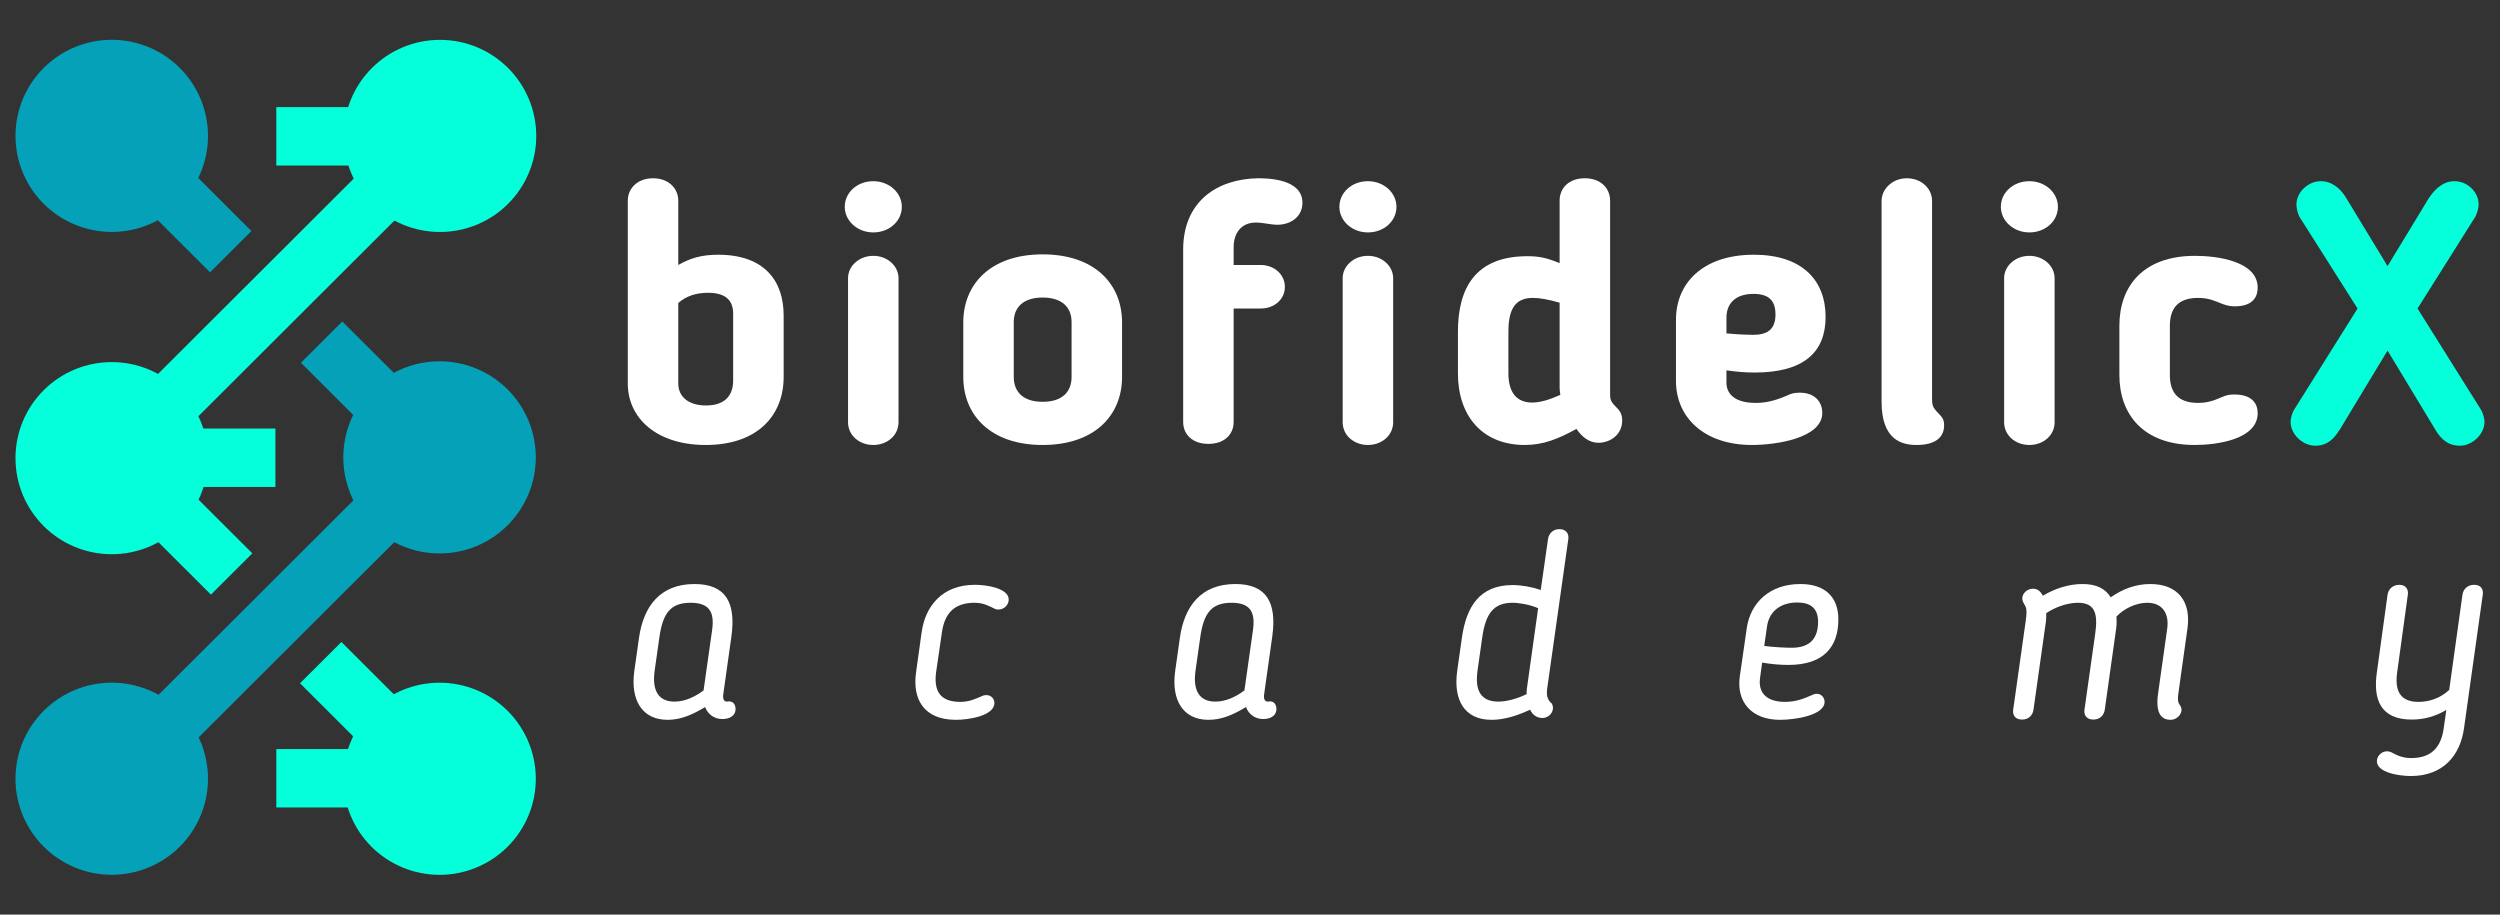 <svg xmlns="http://www.w3.org/2000/svg" xmlns:xlink="http://www.w3.org/1999/xlink" width="820" zoomAndPan="magnify" viewBox="0 0 615 225" height="300" preserveAspectRatio="xMidYMid meet" version="1.0"><rect x="0" y="0" width="615" height="225" fill="#333333" stroke="none"/><defs><g/></defs><path fill="rgb(1.959%, 100%, 85.88%)" d="M 67.973 184.27 L 89.578 184.27 L 89.578 198.633 L 67.973 198.633 Z M 67.973 184.27 " fill-opacity="1" fill-rule="nonzero"/><path fill="rgb(1.959%, 100%, 85.88%)" d="M 91.383 174.867 C 91.934 174.32 92.508 173.801 93.105 173.309 C 93.707 172.82 94.328 172.359 94.973 171.93 C 95.617 171.496 96.281 171.102 96.965 170.734 C 97.648 170.371 98.352 170.039 99.066 169.742 C 99.781 169.449 100.512 169.188 101.254 168.961 C 101.996 168.738 102.746 168.551 103.508 168.398 C 104.27 168.25 105.035 168.137 105.809 168.059 C 106.578 167.984 107.352 167.945 108.129 167.945 C 108.902 167.945 109.676 167.984 110.449 168.059 C 111.223 168.137 111.988 168.25 112.746 168.398 C 113.508 168.551 114.258 168.738 115 168.961 C 115.742 169.188 116.473 169.449 117.191 169.742 C 117.906 170.039 118.605 170.371 119.289 170.734 C 119.973 171.102 120.641 171.496 121.285 171.93 C 121.93 172.359 122.551 172.82 123.148 173.309 C 123.75 173.801 124.324 174.32 124.871 174.867 C 125.422 175.414 125.941 175.988 126.434 176.586 C 126.926 177.184 127.387 177.805 127.816 178.449 C 128.246 179.09 128.645 179.754 129.012 180.438 C 129.375 181.121 129.707 181.82 130.004 182.535 C 130.301 183.25 130.562 183.977 130.789 184.719 C 131.012 185.457 131.199 186.207 131.352 186.969 C 131.504 187.727 131.617 188.492 131.691 189.262 C 131.77 190.031 131.809 190.805 131.809 191.578 C 131.809 192.352 131.77 193.125 131.691 193.895 C 131.617 194.664 131.504 195.43 131.352 196.188 C 131.199 196.945 131.012 197.695 130.789 198.438 C 130.562 199.18 130.301 199.906 130.004 200.621 C 129.707 201.336 129.375 202.035 129.012 202.719 C 128.645 203.398 128.246 204.062 127.816 204.707 C 127.387 205.352 126.926 205.973 126.434 206.57 C 125.941 207.168 125.422 207.742 124.871 208.289 C 124.324 208.836 123.75 209.355 123.148 209.844 C 122.551 210.336 121.93 210.797 121.285 211.227 C 120.641 211.656 119.973 212.055 119.289 212.418 C 118.605 212.785 117.906 213.113 117.191 213.41 C 116.473 213.707 115.742 213.969 115 214.191 C 114.258 214.418 113.508 214.605 112.746 214.754 C 111.988 214.906 111.223 215.02 110.449 215.098 C 109.676 215.172 108.902 215.211 108.129 215.211 C 107.352 215.211 106.578 215.172 105.809 215.098 C 105.035 215.02 104.27 214.906 103.508 214.754 C 102.746 214.605 101.996 214.418 101.254 214.191 C 100.512 213.969 99.781 213.707 99.066 213.41 C 98.352 213.113 97.648 212.785 96.965 212.418 C 96.281 212.055 95.617 211.656 94.973 211.227 C 94.328 210.797 93.707 210.336 93.105 209.844 C 92.508 209.355 91.934 208.836 91.383 208.289 C 90.836 207.742 90.316 207.168 89.824 206.57 C 89.332 205.973 88.871 205.352 88.438 204.707 C 88.008 204.062 87.609 203.398 87.246 202.719 C 86.879 202.035 86.547 201.336 86.25 200.621 C 85.953 199.906 85.695 199.18 85.469 198.438 C 85.242 197.695 85.055 196.945 84.902 196.188 C 84.754 195.43 84.641 194.664 84.562 193.895 C 84.488 193.125 84.449 192.352 84.449 191.578 C 84.449 190.805 84.488 190.031 84.562 189.262 C 84.641 188.492 84.754 187.727 84.902 186.969 C 85.055 186.207 85.242 185.457 85.469 184.719 C 85.695 183.977 85.953 183.25 86.25 182.535 C 86.547 181.82 86.879 181.121 87.246 180.438 C 87.609 179.754 88.008 179.09 88.438 178.449 C 88.871 177.805 89.332 177.184 89.824 176.586 C 90.316 175.988 90.836 175.414 91.383 174.867 Z M 91.383 174.867 " fill-opacity="1" fill-rule="nonzero"/><path fill="rgb(1.959%, 100%, 85.88%)" d="M 89.086 183.336 L 73.809 168.086 L 83.988 157.926 L 99.266 173.176 Z M 89.086 183.336 " fill-opacity="1" fill-rule="nonzero"/><path fill="rgb(1.959%, 63.139%, 72.159%)" d="M 33.488 176.426 L 92.27 117.762 L 102.449 127.922 L 43.668 186.586 Z M 33.488 176.426 " fill-opacity="1" fill-rule="nonzero"/><path fill="rgb(1.959%, 63.139%, 72.159%)" d="M 51.168 191.566 C 51.168 192.34 51.129 193.109 51.055 193.883 C 50.977 194.652 50.863 195.418 50.711 196.176 C 50.559 196.934 50.371 197.684 50.148 198.426 C 49.922 199.164 49.66 199.895 49.363 200.609 C 49.066 201.324 48.738 202.023 48.371 202.703 C 48.004 203.387 47.605 204.051 47.176 204.695 C 46.746 205.336 46.285 205.957 45.793 206.559 C 45.301 207.156 44.781 207.727 44.23 208.277 C 43.684 208.824 43.109 209.344 42.508 209.832 C 41.91 210.324 41.289 210.785 40.645 211.215 C 40 211.645 39.332 212.043 38.648 212.406 C 37.965 212.773 37.266 213.102 36.551 213.398 C 35.832 213.695 35.102 213.953 34.359 214.18 C 33.617 214.402 32.867 214.594 32.105 214.742 C 31.348 214.895 30.582 215.008 29.809 215.082 C 29.035 215.16 28.262 215.195 27.488 215.195 C 26.711 215.195 25.938 215.16 25.168 215.082 C 24.395 215.008 23.629 214.895 22.867 214.742 C 22.105 214.594 21.355 214.402 20.613 214.18 C 19.871 213.953 19.141 213.695 18.426 213.398 C 17.711 213.102 17.008 212.773 16.324 212.406 C 15.641 212.043 14.977 211.645 14.332 211.215 C 13.688 210.785 13.066 210.324 12.465 209.832 C 11.867 209.344 11.293 208.824 10.742 208.277 C 10.195 207.727 9.676 207.156 9.184 206.559 C 8.691 205.957 8.23 205.336 7.801 204.695 C 7.367 204.051 6.969 203.387 6.605 202.703 C 6.238 202.023 5.906 201.324 5.609 200.609 C 5.312 199.895 5.055 199.164 4.828 198.426 C 4.602 197.684 4.414 196.934 4.262 196.176 C 4.113 195.418 4 194.652 3.922 193.883 C 3.848 193.109 3.809 192.34 3.809 191.566 C 3.809 190.789 3.848 190.02 3.922 189.25 C 4 188.477 4.113 187.715 4.262 186.953 C 4.414 186.195 4.602 185.445 4.828 184.703 C 5.055 183.965 5.312 183.234 5.609 182.52 C 5.906 181.805 6.238 181.105 6.605 180.426 C 6.969 179.742 7.367 179.078 7.801 178.434 C 8.23 177.793 8.691 177.172 9.184 176.574 C 9.676 175.973 10.195 175.402 10.742 174.855 C 11.293 174.309 11.867 173.789 12.465 173.297 C 13.066 172.805 13.688 172.344 14.332 171.914 C 14.977 171.484 15.641 171.086 16.324 170.723 C 17.008 170.359 17.711 170.027 18.426 169.73 C 19.141 169.434 19.871 169.176 20.613 168.949 C 21.355 168.727 22.105 168.539 22.867 168.387 C 23.629 168.234 24.395 168.121 25.168 168.047 C 25.938 167.969 26.711 167.934 27.488 167.934 C 28.262 167.934 29.035 167.969 29.809 168.047 C 30.582 168.121 31.348 168.234 32.105 168.387 C 32.867 168.539 33.617 168.727 34.359 168.949 C 35.102 169.176 35.832 169.434 36.551 169.73 C 37.266 170.027 37.965 170.359 38.648 170.723 C 39.332 171.086 40 171.484 40.645 171.914 C 41.289 172.344 41.91 172.805 42.508 173.297 C 43.109 173.789 43.684 174.309 44.23 174.855 C 44.781 175.402 45.301 175.973 45.793 176.574 C 46.285 177.172 46.746 177.793 47.176 178.434 C 47.605 179.078 48.004 179.742 48.371 180.426 C 48.738 181.105 49.066 181.805 49.363 182.52 C 49.66 183.234 49.922 183.965 50.148 184.703 C 50.371 185.445 50.559 186.195 50.711 186.953 C 50.863 187.715 50.977 188.477 51.055 189.25 C 51.129 190.02 51.168 190.789 51.168 191.566 Z M 51.168 191.566 " fill-opacity="1" fill-rule="nonzero"/><path fill="rgb(1.959%, 63.139%, 72.159%)" d="M 91.383 95.801 C 91.934 95.254 92.508 94.734 93.105 94.246 C 93.707 93.754 94.328 93.293 94.973 92.863 C 95.617 92.434 96.281 92.035 96.965 91.672 C 97.648 91.305 98.352 90.977 99.066 90.68 C 99.781 90.383 100.512 90.121 101.254 89.898 C 101.996 89.672 102.746 89.484 103.508 89.336 C 104.27 89.184 105.035 89.07 105.809 88.992 C 106.578 88.918 107.352 88.879 108.129 88.879 C 108.902 88.879 109.676 88.918 110.449 88.992 C 111.223 89.07 111.988 89.184 112.746 89.336 C 113.508 89.484 114.258 89.672 115 89.898 C 115.742 90.121 116.473 90.383 117.191 90.68 C 117.906 90.977 118.605 91.305 119.289 91.672 C 119.973 92.035 120.641 92.434 121.285 92.863 C 121.93 93.293 122.551 93.754 123.148 94.246 C 123.75 94.734 124.324 95.254 124.871 95.801 C 125.422 96.348 125.941 96.922 126.434 97.52 C 126.926 98.117 127.387 98.738 127.816 99.383 C 128.246 100.027 128.645 100.691 129.012 101.371 C 129.375 102.055 129.707 102.754 130.004 103.469 C 130.301 104.184 130.562 104.91 130.789 105.652 C 131.012 106.395 131.199 107.145 131.352 107.902 C 131.504 108.66 131.617 109.426 131.691 110.195 C 131.77 110.965 131.809 111.738 131.809 112.512 C 131.809 113.285 131.77 114.059 131.691 114.828 C 131.617 115.598 131.504 116.363 131.352 117.125 C 131.199 117.883 131.012 118.633 130.789 119.371 C 130.562 120.113 130.301 120.84 130.004 121.555 C 129.707 122.27 129.375 122.969 129.012 123.652 C 128.645 124.336 128.246 125 127.816 125.641 C 127.387 126.285 126.926 126.906 126.434 127.504 C 125.941 128.102 125.422 128.676 124.871 129.223 C 124.324 129.77 123.75 130.289 123.148 130.781 C 122.551 131.273 121.93 131.73 121.285 132.164 C 120.641 132.594 119.973 132.988 119.289 133.355 C 118.605 133.719 117.906 134.051 117.191 134.348 C 116.473 134.641 115.742 134.902 115 135.129 C 114.258 135.352 113.508 135.539 112.746 135.691 C 111.988 135.844 111.223 135.957 110.449 136.031 C 109.676 136.105 108.902 136.145 108.129 136.145 C 107.352 136.145 106.578 136.105 105.809 136.031 C 105.035 135.957 104.27 135.844 103.508 135.691 C 102.746 135.539 101.996 135.352 101.254 135.129 C 100.512 134.902 99.781 134.641 99.066 134.348 C 98.352 134.051 97.648 133.719 96.965 133.355 C 96.281 132.988 95.617 132.594 94.973 132.164 C 94.328 131.73 93.707 131.273 93.105 130.781 C 92.508 130.289 91.934 129.77 91.383 129.223 C 90.836 128.676 90.316 128.102 89.824 127.504 C 89.332 126.906 88.871 126.285 88.438 125.641 C 88.008 125 87.609 124.336 87.246 123.652 C 86.879 122.969 86.547 122.27 86.25 121.555 C 85.953 120.84 85.695 120.113 85.469 119.371 C 85.242 118.633 85.055 117.883 84.902 117.125 C 84.754 116.363 84.641 115.598 84.562 114.828 C 84.488 114.059 84.449 113.285 84.449 112.512 C 84.449 111.738 84.488 110.965 84.562 110.195 C 84.641 109.426 84.754 108.66 84.902 107.902 C 85.055 107.145 85.242 106.395 85.469 105.652 C 85.695 104.91 85.953 104.184 86.25 103.469 C 86.547 102.754 86.879 102.055 87.246 101.371 C 87.609 100.691 88.008 100.027 88.438 99.383 C 88.871 98.738 89.332 98.117 89.824 97.52 C 90.316 96.922 90.836 96.348 91.383 95.801 Z M 91.383 95.801 " fill-opacity="1" fill-rule="nonzero"/><path fill="rgb(1.959%, 63.139%, 72.159%)" d="M 89.305 104.488 L 74.027 89.238 L 84.203 79.078 L 99.484 94.328 Z M 89.305 104.488 " fill-opacity="1" fill-rule="nonzero"/><path fill="rgb(1.959%, 63.139%, 72.159%)" d="M 44.23 50.133 C 43.684 50.68 43.109 51.199 42.508 51.691 C 41.91 52.18 41.289 52.641 40.645 53.07 C 40 53.504 39.332 53.898 38.648 54.266 C 37.965 54.629 37.266 54.961 36.551 55.258 C 35.832 55.551 35.102 55.812 34.359 56.039 C 33.617 56.262 32.867 56.449 32.105 56.602 C 31.348 56.75 30.582 56.863 29.809 56.941 C 29.035 57.016 28.262 57.055 27.488 57.055 C 26.711 57.055 25.938 57.016 25.168 56.941 C 24.395 56.863 23.629 56.75 22.867 56.602 C 22.105 56.449 21.355 56.262 20.613 56.039 C 19.871 55.812 19.141 55.551 18.426 55.258 C 17.711 54.961 17.008 54.629 16.324 54.266 C 15.641 53.898 14.977 53.504 14.332 53.07 C 13.688 52.641 13.066 52.18 12.465 51.691 C 11.867 51.199 11.293 50.68 10.742 50.133 C 10.195 49.586 9.676 49.012 9.184 48.414 C 8.691 47.816 8.23 47.195 7.801 46.551 C 7.367 45.91 6.969 45.246 6.605 44.562 C 6.238 43.879 5.906 43.18 5.609 42.465 C 5.312 41.75 5.055 41.023 4.828 40.281 C 4.602 39.543 4.414 38.793 4.262 38.031 C 4.113 37.273 4 36.508 3.922 35.738 C 3.848 34.969 3.809 34.195 3.809 33.422 C 3.809 32.648 3.848 31.875 3.922 31.105 C 4 30.336 4.113 29.57 4.262 28.812 C 4.414 28.055 4.602 27.305 4.828 26.562 C 5.055 25.82 5.312 25.094 5.609 24.379 C 5.906 23.664 6.238 22.965 6.605 22.281 C 6.969 21.602 7.367 20.938 7.801 20.293 C 8.23 19.648 8.691 19.027 9.184 18.43 C 9.676 17.832 10.195 17.258 10.742 16.711 C 11.293 16.164 11.867 15.645 12.465 15.156 C 13.066 14.664 13.688 14.203 14.332 13.773 C 14.977 13.344 15.641 12.945 16.324 12.582 C 17.008 12.215 17.711 11.887 18.426 11.59 C 19.141 11.293 19.871 11.031 20.613 10.809 C 21.355 10.582 22.105 10.395 22.867 10.246 C 23.629 10.094 24.395 9.98 25.168 9.902 C 25.938 9.828 26.711 9.789 27.488 9.789 C 28.262 9.789 29.035 9.828 29.809 9.902 C 30.582 9.98 31.348 10.094 32.105 10.246 C 32.867 10.395 33.617 10.582 34.359 10.809 C 35.102 11.031 35.832 11.293 36.551 11.59 C 37.266 11.887 37.965 12.215 38.648 12.582 C 39.332 12.945 40 13.344 40.645 13.773 C 41.289 14.203 41.91 14.664 42.508 15.156 C 43.109 15.645 43.684 16.164 44.23 16.711 C 44.781 17.258 45.301 17.832 45.793 18.43 C 46.285 19.027 46.746 19.648 47.176 20.293 C 47.605 20.938 48.004 21.602 48.371 22.281 C 48.738 22.965 49.066 23.664 49.363 24.379 C 49.66 25.094 49.922 25.82 50.148 26.562 C 50.371 27.305 50.559 28.055 50.711 28.812 C 50.863 29.57 50.977 30.336 51.055 31.105 C 51.129 31.875 51.168 32.648 51.168 33.422 C 51.168 34.195 51.129 34.969 51.055 35.738 C 50.977 36.508 50.863 37.273 50.711 38.031 C 50.559 38.793 50.371 39.543 50.148 40.281 C 49.922 41.023 49.66 41.75 49.363 42.465 C 49.066 43.18 48.738 43.879 48.371 44.562 C 48.004 45.246 47.605 45.91 47.176 46.551 C 46.746 47.195 46.285 47.816 45.793 48.414 C 45.301 49.012 44.781 49.586 44.23 50.133 Z M 44.23 50.133 " fill-opacity="1" fill-rule="nonzero"/><path fill="rgb(1.959%, 63.139%, 72.159%)" d="M 46.57 41.586 L 61.852 56.836 L 51.672 66.992 L 36.391 51.746 Z M 46.57 41.586 " fill-opacity="1" fill-rule="nonzero"/><path fill="rgb(1.959%, 100%, 85.88%)" d="M 33.488 97.363 L 92.27 38.699 L 102.449 48.855 L 43.668 107.52 Z M 33.488 97.363 " fill-opacity="1" fill-rule="nonzero"/><path fill="rgb(1.959%, 100%, 85.88%)" d="M 67.973 26.355 L 89.578 26.355 L 89.578 40.723 L 67.973 40.723 Z M 67.973 26.355 " fill-opacity="1" fill-rule="nonzero"/><path fill="rgb(1.959%, 100%, 85.88%)" d="M 46.148 105.422 L 67.754 105.422 L 67.754 119.789 L 46.148 119.789 Z M 46.148 105.422 " fill-opacity="1" fill-rule="nonzero"/><path fill="rgb(1.959%, 100%, 85.88%)" d="M 131.918 33.434 C 131.918 34.211 131.879 34.98 131.801 35.75 C 131.727 36.523 131.613 37.285 131.461 38.047 C 131.309 38.805 131.121 39.555 130.898 40.297 C 130.672 41.035 130.41 41.766 130.113 42.48 C 129.816 43.195 129.484 43.895 129.121 44.574 C 128.754 45.258 128.355 45.922 127.926 46.566 C 127.496 47.207 127.035 47.828 126.543 48.426 C 126.051 49.027 125.531 49.598 124.98 50.145 C 124.434 50.691 123.859 51.211 123.258 51.703 C 122.66 52.195 122.039 52.656 121.395 53.086 C 120.746 53.516 120.082 53.914 119.398 54.277 C 118.715 54.641 118.016 54.973 117.297 55.27 C 116.582 55.566 115.852 55.824 115.109 56.051 C 114.367 56.273 113.617 56.461 112.855 56.613 C 112.098 56.766 111.328 56.879 110.559 56.953 C 109.785 57.031 109.012 57.066 108.238 57.066 C 107.461 57.066 106.688 57.031 105.918 56.953 C 105.145 56.879 104.379 56.766 103.617 56.613 C 102.855 56.461 102.105 56.273 101.363 56.051 C 100.621 55.824 99.891 55.566 99.176 55.27 C 98.461 54.973 97.758 54.641 97.074 54.277 C 96.391 53.914 95.727 53.516 95.082 53.086 C 94.438 52.656 93.816 52.195 93.215 51.703 C 92.617 51.211 92.043 50.691 91.492 50.145 C 90.945 49.598 90.426 49.027 89.934 48.426 C 89.441 47.828 88.98 47.207 88.547 46.566 C 88.117 45.922 87.719 45.258 87.355 44.574 C 86.988 43.895 86.656 43.195 86.359 42.48 C 86.062 41.766 85.801 41.035 85.578 40.297 C 85.352 39.555 85.164 38.805 85.012 38.047 C 84.863 37.285 84.746 36.523 84.672 35.75 C 84.598 34.98 84.559 34.211 84.559 33.434 C 84.559 32.66 84.598 31.891 84.672 31.117 C 84.746 30.348 84.863 29.582 85.012 28.824 C 85.164 28.066 85.352 27.316 85.578 26.574 C 85.801 25.836 86.062 25.105 86.359 24.391 C 86.656 23.676 86.988 22.977 87.355 22.297 C 87.719 21.613 88.117 20.949 88.547 20.305 C 88.98 19.664 89.441 19.043 89.934 18.441 C 90.426 17.844 90.945 17.273 91.492 16.723 C 92.043 16.176 92.617 15.656 93.215 15.168 C 93.816 14.676 94.438 14.215 95.082 13.785 C 95.727 13.355 96.391 12.957 97.074 12.594 C 97.758 12.227 98.457 11.898 99.176 11.602 C 99.891 11.305 100.621 11.047 101.363 10.82 C 102.105 10.598 102.855 10.406 103.617 10.258 C 104.379 10.105 105.145 9.992 105.918 9.918 C 106.688 9.84 107.461 9.805 108.238 9.805 C 109.012 9.805 109.785 9.84 110.559 9.918 C 111.328 9.992 112.098 10.105 112.855 10.258 C 113.617 10.406 114.367 10.598 115.109 10.82 C 115.852 11.047 116.582 11.305 117.297 11.602 C 118.016 11.898 118.715 12.227 119.398 12.594 C 120.082 12.957 120.746 13.355 121.395 13.785 C 122.039 14.215 122.66 14.676 123.258 15.168 C 123.859 15.656 124.434 16.176 124.98 16.723 C 125.531 17.273 126.051 17.844 126.543 18.441 C 127.035 19.043 127.496 19.664 127.926 20.305 C 128.355 20.949 128.754 21.613 129.121 22.297 C 129.484 22.977 129.816 23.676 130.113 24.391 C 130.41 25.105 130.672 25.836 130.898 26.574 C 131.121 27.316 131.309 28.066 131.461 28.824 C 131.613 29.582 131.727 30.348 131.801 31.117 C 131.879 31.891 131.918 32.66 131.918 33.434 Z M 131.918 33.434 " fill-opacity="1" fill-rule="nonzero"/><path fill="rgb(1.959%, 100%, 85.88%)" d="M 44.23 129.414 C 43.684 129.965 43.109 130.48 42.508 130.973 C 41.91 131.465 41.289 131.926 40.645 132.355 C 40 132.785 39.332 133.184 38.648 133.547 C 37.965 133.91 37.266 134.242 36.551 134.539 C 35.832 134.836 35.102 135.094 34.359 135.32 C 33.617 135.543 32.867 135.734 32.105 135.883 C 31.348 136.035 30.582 136.148 29.809 136.223 C 29.035 136.301 28.262 136.336 27.488 136.336 C 26.711 136.336 25.938 136.301 25.168 136.223 C 24.395 136.148 23.629 136.035 22.867 135.883 C 22.105 135.734 21.355 135.543 20.613 135.32 C 19.871 135.094 19.141 134.836 18.426 134.539 C 17.711 134.242 17.008 133.91 16.324 133.547 C 15.641 133.184 14.977 132.785 14.332 132.355 C 13.688 131.926 13.066 131.465 12.465 130.973 C 11.867 130.48 11.293 129.965 10.742 129.414 C 10.195 128.867 9.676 128.297 9.184 127.699 C 8.691 127.098 8.23 126.477 7.801 125.836 C 7.367 125.191 6.969 124.527 6.605 123.844 C 6.238 123.164 5.906 122.465 5.609 121.75 C 5.312 121.035 5.055 120.305 4.828 119.566 C 4.602 118.824 4.414 118.074 4.262 117.316 C 4.113 116.555 4 115.793 3.922 115.023 C 3.848 114.25 3.809 113.48 3.809 112.707 C 3.809 111.93 3.848 111.16 3.922 110.391 C 4 109.617 4.113 108.855 4.262 108.094 C 4.414 107.336 4.602 106.586 4.828 105.844 C 5.055 105.105 5.312 104.375 5.609 103.66 C 5.906 102.945 6.238 102.246 6.605 101.566 C 6.969 100.883 7.367 100.219 7.801 99.574 C 8.23 98.934 8.691 98.312 9.184 97.715 C 9.676 97.113 10.195 96.543 10.742 95.996 C 11.293 95.449 11.867 94.93 12.465 94.438 C 13.066 93.945 13.688 93.484 14.332 93.055 C 14.977 92.625 15.641 92.227 16.324 91.863 C 17.008 91.5 17.711 91.168 18.426 90.871 C 19.141 90.574 19.871 90.316 20.613 90.09 C 21.355 89.867 22.105 89.68 22.867 89.527 C 23.629 89.375 24.395 89.262 25.168 89.188 C 25.938 89.109 26.711 89.074 27.488 89.074 C 28.262 89.074 29.035 89.109 29.809 89.188 C 30.582 89.262 31.348 89.375 32.105 89.527 C 32.867 89.68 33.617 89.867 34.359 90.09 C 35.102 90.316 35.832 90.574 36.551 90.871 C 37.266 91.168 37.965 91.5 38.648 91.863 C 39.332 92.227 40 92.625 40.645 93.055 C 41.289 93.484 41.91 93.945 42.508 94.438 C 43.109 94.93 43.684 95.449 44.23 95.996 C 44.781 96.543 45.301 97.113 45.793 97.715 C 46.285 98.312 46.746 98.934 47.176 99.574 C 47.605 100.219 48.004 100.883 48.371 101.566 C 48.738 102.246 49.066 102.945 49.363 103.66 C 49.66 104.375 49.922 105.105 50.148 105.844 C 50.371 106.586 50.559 107.336 50.711 108.094 C 50.863 108.855 50.977 109.617 51.055 110.391 C 51.129 111.16 51.168 111.93 51.168 112.707 C 51.168 113.48 51.129 114.25 51.055 115.023 C 50.977 115.793 50.863 116.555 50.711 117.316 C 50.559 118.074 50.371 118.824 50.148 119.566 C 49.922 120.305 49.66 121.035 49.363 121.75 C 49.066 122.465 48.738 123.164 48.371 123.844 C 48.004 124.527 47.605 125.191 47.176 125.836 C 46.746 126.477 46.285 127.098 45.793 127.699 C 45.301 128.297 44.781 128.867 44.23 129.414 Z M 44.23 129.414 " fill-opacity="1" fill-rule="nonzero"/><path fill="rgb(1.959%, 100%, 85.88%)" d="M 46.789 120.867 L 62.07 136.117 L 51.891 146.277 L 36.609 131.027 Z M 46.789 120.867 " fill-opacity="1" fill-rule="nonzero"/><g fill="rgb(100%, 100%, 100%)" fill-opacity="1"><g transform="translate(148.676, 108.835)"><g><path d="M 18.18 -34.289 C 20.07 -36 22.59 -36.809 25.469 -36.809 C 29.879 -36.809 31.68 -34.922 31.68 -31.68 L 31.68 -15.211 C 31.68 -11.43 29.52 -9.09 25.02 -9.09 C 20.789 -9.09 18.18 -11.16 18.18 -14.488 Z M 5.762 -14.488 C 5.762 -6.031 12.781 0.629 24.93 0.629 C 37.711 0.629 44.102 -6.66 44.102 -16.109 L 44.102 -31.23 C 44.102 -39.691 39.422 -46.172 27.988 -46.172 C 23.762 -46.172 21.059 -45.27 18.18 -43.648 L 18.18 -59.488 C 18.18 -62.371 15.93 -64.98 11.969 -64.98 C 8.012 -64.98 5.762 -62.371 5.762 -59.488 Z M 5.762 -14.488 "/></g></g></g><g fill="rgb(100%, 100%, 100%)" fill-opacity="1"><g transform="translate(202.047, 108.835)"><g><path d="M 19.801 -57.961 C 19.801 -61.379 16.738 -64.262 12.781 -64.262 C 8.82 -64.262 5.762 -61.469 5.762 -57.961 C 5.762 -54.539 8.82 -51.66 12.781 -51.66 C 16.738 -51.66 19.801 -54.449 19.801 -57.961 Z M 18.988 -40.41 C 18.988 -43.379 16.289 -45.898 12.781 -45.898 C 9.27 -45.898 6.57 -43.379 6.57 -40.41 L 6.57 -4.949 C 6.57 -1.801 9.27 0.629 12.781 0.629 C 16.289 0.629 18.988 -1.801 18.988 -4.949 Z M 18.988 -40.41 "/></g></g></g><g fill="rgb(100%, 100%, 100%)" fill-opacity="1"><g transform="translate(232.917, 108.835)"><g><path d="M 23.578 0.629 C 36.359 0.629 43.109 -6.66 43.109 -16.109 L 43.109 -29.52 C 43.109 -38.969 36.359 -46.262 23.578 -46.262 C 10.801 -46.262 4.051 -38.969 4.051 -29.52 L 4.051 -16.109 C 4.051 -6.66 10.801 0.629 23.578 0.629 Z M 23.578 -9.988 C 18.898 -9.988 16.469 -12.328 16.469 -16.109 L 16.469 -29.609 C 16.469 -33.301 18.898 -35.641 23.578 -35.641 C 28.262 -35.641 30.691 -33.301 30.691 -29.609 L 30.691 -16.109 C 30.691 -12.328 28.262 -9.988 23.578 -9.988 Z M 23.578 -9.988 "/></g></g></g><g fill="rgb(100%, 100%, 100%)" fill-opacity="1"><g transform="translate(285.297, 108.835)"><g><path d="M 5.762 -5.039 C 5.762 -1.98 8.012 0.359 11.969 0.359 C 15.93 0.359 18.18 -1.98 18.18 -5.039 L 18.18 -32.941 L 24.84 -32.941 C 28.172 -32.941 30.781 -35.191 30.781 -38.25 C 30.781 -41.309 28.172 -43.648 24.84 -43.648 L 18.18 -43.648 L 18.18 -48.059 C 18.18 -51.301 19.891 -54.09 23.672 -54.09 C 25.379 -54.09 27.27 -53.551 28.98 -53.551 C 32.219 -53.551 35.102 -55.531 35.102 -58.949 C 35.102 -64.891 26.461 -64.98 24.121 -64.98 C 14.129 -64.801 5.762 -59.309 5.762 -47.43 Z M 5.762 -5.039 "/></g></g></g><g fill="rgb(100%, 100%, 100%)" fill-opacity="1"><g transform="translate(323.727, 108.835)"><g><path d="M 19.801 -57.961 C 19.801 -61.379 16.738 -64.262 12.781 -64.262 C 8.82 -64.262 5.762 -61.469 5.762 -57.961 C 5.762 -54.539 8.82 -51.66 12.781 -51.66 C 16.738 -51.66 19.801 -54.449 19.801 -57.961 Z M 18.988 -40.41 C 18.988 -43.379 16.289 -45.898 12.781 -45.898 C 9.27 -45.898 6.57 -43.379 6.57 -40.41 L 6.57 -4.949 C 6.57 -1.801 9.27 0.629 12.781 0.629 C 16.289 0.629 18.988 -1.801 18.988 -4.949 Z M 18.988 -40.41 "/></g></g></g><g fill="rgb(100%, 100%, 100%)" fill-opacity="1"><g transform="translate(354.597, 108.835)"><g><path d="M 21.148 -45.809 C 8.281 -45.809 4.051 -37.891 4.051 -27.18 L 4.051 -17.012 C 4.051 -6.48 10.078 0.629 20.52 0.629 C 25.109 0.629 28.801 -0.898 33.211 -3.328 C 34.559 -1.352 36.359 0.09 38.609 0.09 C 41.398 0.09 44.461 -1.801 44.461 -5.398 C 44.461 -6.66 44.102 -7.559 43.199 -8.461 C 42.031 -9.629 41.488 -10.262 41.488 -11.609 L 41.488 -59.488 C 41.488 -62.461 39.238 -64.98 35.281 -64.98 C 31.32 -64.98 29.07 -62.551 29.07 -59.488 L 29.07 -44.102 C 25.828 -45.449 23.941 -45.809 21.148 -45.809 Z M 29.07 -13.41 C 29.07 -12.871 29.16 -12.328 29.25 -11.699 C 26.461 -10.441 24.211 -9.809 22.32 -9.809 C 18.449 -9.809 16.469 -12.328 16.469 -17.012 L 16.469 -27.18 C 16.469 -32.762 18.09 -35.551 22.5 -35.551 C 24.031 -35.551 26.281 -35.191 29.07 -34.379 Z M 29.07 -13.41 "/></g></g></g><g fill="rgb(100%, 100%, 100%)" fill-opacity="1"><g transform="translate(408.237, 108.835)"><g><path d="M 23.398 -17.191 C 35.551 -17.191 40.859 -22.23 40.859 -30.871 C 40.859 -39.961 35.012 -46.172 23.219 -46.172 C 10.711 -46.172 4.051 -39.238 4.051 -30.148 L 4.051 -15.121 C 4.051 -6.211 10.891 0.629 22.77 0.629 C 28.531 0.629 40.051 -0.988 40.051 -7.289 C 40.051 -9.359 38.789 -12.238 34.469 -12.238 C 32.941 -12.238 32.129 -11.879 31.77 -11.699 C 28.891 -10.441 26.551 -9.719 23.672 -9.719 C 18.809 -9.719 16.469 -11.699 16.469 -14.762 L 16.469 -17.73 C 19.078 -17.371 21.059 -17.191 23.398 -17.191 Z M 28.531 -31.5 C 28.531 -27.629 26.371 -26.461 22.949 -26.461 C 22.051 -26.461 19.352 -26.551 16.469 -26.82 L 16.469 -30.691 C 16.469 -34.289 18.809 -36.539 23.129 -36.539 C 26.641 -36.539 28.531 -35.102 28.531 -31.5 Z M 28.531 -31.5 "/></g></g></g><g fill="rgb(100%, 100%, 100%)" fill-opacity="1"><g transform="translate(457.107, 108.835)"><g><path d="M 14.398 0.629 C 18.629 0.629 21.148 -0.988 21.148 -4.23 C 21.148 -5.941 20.43 -6.391 19.531 -7.379 C 18.27 -8.73 18.18 -9.18 18.18 -11.07 L 18.18 -59.398 C 18.18 -62.551 15.48 -64.98 11.969 -64.98 C 8.461 -64.98 5.762 -62.371 5.762 -59.398 L 5.762 -9.988 C 5.762 -0.539 10.801 0.629 14.398 0.629 Z M 14.398 0.629 "/></g></g></g><g fill="rgb(100%, 100%, 100%)" fill-opacity="1"><g transform="translate(486.447, 108.835)"><g><path d="M 19.801 -57.961 C 19.801 -61.379 16.738 -64.262 12.781 -64.262 C 8.82 -64.262 5.762 -61.469 5.762 -57.961 C 5.762 -54.539 8.82 -51.66 12.781 -51.66 C 16.738 -51.66 19.801 -54.449 19.801 -57.961 Z M 18.988 -40.41 C 18.988 -43.379 16.289 -45.898 12.781 -45.898 C 9.27 -45.898 6.57 -43.379 6.57 -40.41 L 6.57 -4.949 C 6.57 -1.801 9.27 0.629 12.781 0.629 C 16.289 0.629 18.988 -1.801 18.988 -4.949 Z M 18.988 -40.41 "/></g></g></g><g fill="rgb(100%, 100%, 100%)" fill-opacity="1"><g transform="translate(517.317, 108.835)"><g><path d="M 4.051 -16.559 C 4.051 -6.93 9.898 0.629 22.59 0.629 C 27.988 0.629 38.07 -0.719 38.07 -7.199 C 38.07 -9.27 36.988 -11.789 32.309 -11.789 C 31.051 -11.789 30.422 -11.609 29.52 -11.25 C 27.719 -10.531 26.191 -9.719 23.398 -9.719 C 18.449 -9.719 16.469 -12.328 16.469 -16.559 L 16.469 -28.711 C 16.469 -32.941 18.449 -35.551 23.398 -35.551 C 26.191 -35.551 27.629 -34.738 29.52 -34.02 C 30.781 -33.57 31.59 -33.48 32.488 -33.48 C 36.988 -33.48 38.07 -35.91 38.07 -38.07 C 38.07 -44.641 27.988 -45.898 22.68 -45.898 C 9.809 -45.898 4.051 -38.34 4.051 -28.711 Z M 4.051 -16.559 "/></g></g></g><g fill="rgb(1.959%, 100%, 85.88%)" fill-opacity="1"><g transform="translate(562.407, 108.835)"><g><path d="M 24.93 -22.59 L 36.898 -2.789 C 37.98 -1.078 39.602 0.809 42.75 0.809 C 45.809 0.809 48.781 -2.07 48.781 -5.039 C 48.781 -6.031 48.328 -7.379 47.879 -8.102 L 32.309 -32.941 L 46.531 -55.531 C 46.98 -56.52 47.34 -57.602 47.34 -58.5 C 47.34 -61.648 44.551 -64.262 41.398 -64.262 C 38.25 -64.262 36.27 -61.828 35.102 -60.121 L 24.93 -43.379 L 14.762 -60.121 C 13.5 -62.281 11.34 -64.262 8.551 -64.262 C 5.309 -64.262 2.52 -61.469 2.52 -58.59 C 2.52 -57.602 2.789 -56.43 3.238 -55.531 L 17.551 -32.941 L 1.98 -8.102 C 1.531 -7.379 1.078 -6.031 1.078 -5.039 C 1.078 -2.07 3.961 0.809 7.199 0.809 C 10.352 0.809 11.969 -1.262 12.961 -2.879 L 12.961 -2.789 Z M 24.93 -22.59 "/></g></g></g><g fill="rgb(100%, 100%, 100%)" fill-opacity="1"><g transform="translate(151.51, 176.565)"><g><path d="M 19.328 -32.895 C 10.816 -32.895 6.785 -27.328 5.695 -19.711 L 4.543 -11.582 C 3.52 -4.414 6.398 0.512 12.734 0.512 C 15.934 0.512 18.75 -0.703 21.949 -2.625 C 22.656 -0.77 24.254 0.32 26.238 0.32 C 27.711 0.32 29.438 -0.32 29.438 -2.176 C 29.438 -3.137 28.926 -4.031 27.84 -4.031 C 27.582 -4.031 27.52 -3.969 27.328 -3.969 C 26.559 -3.969 26.238 -4.609 26.43 -5.887 L 28.414 -19.969 C 29.566 -28.285 27.07 -32.895 19.328 -32.895 Z M 21.566 -6.719 C 19.52 -5.184 17.023 -3.969 14.398 -3.969 C 10.559 -3.969 8.832 -6.59 9.535 -11.582 L 10.688 -19.711 C 11.52 -25.789 13.504 -28.285 18.367 -28.285 C 22.781 -28.285 24.32 -26.238 23.68 -21.633 Z M 21.566 -6.719 "/></g></g></g><g fill="rgb(100%, 100%, 100%)" fill-opacity="1"><g transform="translate(220.884, 176.565)"><g><path d="M 4.48 -11.262 C 3.52 -4.672 6.273 0.512 14.27 0.512 C 17.344 0.512 23.742 -0.449 23.742 -3.648 C 23.742 -4.672 22.91 -5.566 21.824 -5.566 C 21.504 -5.566 21.184 -5.566 20.801 -5.375 C 19.137 -4.672 17.598 -3.902 15.359 -3.902 C 10.367 -3.902 8.77 -6.59 9.406 -11.262 L 10.816 -20.926 C 11.457 -25.598 13.824 -28.285 18.816 -28.285 C 21.055 -28.285 22.336 -27.52 23.809 -26.816 C 24.129 -26.621 24.445 -26.621 24.766 -26.621 C 26.109 -26.621 27.262 -27.773 27.262 -29.055 C 27.262 -31.871 21.824 -32.703 18.941 -32.703 C 10.945 -32.703 6.719 -27.52 5.824 -20.926 Z M 4.48 -11.262 "/></g></g></g><g fill="rgb(100%, 100%, 100%)" fill-opacity="1"><g transform="translate(284.562, 176.565)"><g><path d="M 19.328 -32.895 C 10.816 -32.895 6.785 -27.328 5.695 -19.711 L 4.543 -11.582 C 3.52 -4.414 6.398 0.512 12.734 0.512 C 15.934 0.512 18.75 -0.703 21.949 -2.625 C 22.656 -0.77 24.254 0.32 26.238 0.32 C 27.711 0.32 29.438 -0.32 29.438 -2.176 C 29.438 -3.137 28.926 -4.031 27.84 -4.031 C 27.582 -4.031 27.52 -3.969 27.328 -3.969 C 26.559 -3.969 26.238 -4.609 26.43 -5.887 L 28.414 -19.969 C 29.566 -28.285 27.07 -32.895 19.328 -32.895 Z M 21.566 -6.719 C 19.52 -5.184 17.023 -3.969 14.398 -3.969 C 10.559 -3.969 8.832 -6.59 9.535 -11.582 L 10.688 -19.711 C 11.52 -25.789 13.504 -28.285 18.367 -28.285 C 22.781 -28.285 24.32 -26.238 23.68 -21.633 Z M 21.566 -6.719 "/></g></g></g><g fill="rgb(100%, 100%, 100%)" fill-opacity="1"><g transform="translate(353.936, 176.565)"><g><path d="M 18.176 -32.641 C 10.047 -32.641 6.785 -27.328 5.695 -19.711 L 4.543 -11.582 C 3.52 -4.414 6.273 0.512 12.992 0.512 C 16.191 0.512 19.457 -0.574 22.465 -1.984 C 23.039 -0.77 24.062 0.062 25.535 0.062 C 26.75 0.062 28.094 -0.961 28.094 -2.434 C 28.094 -2.816 27.969 -3.137 27.84 -3.457 C 26.688 -4.414 26.43 -5.504 26.688 -7.297 L 31.871 -43.965 C 32.062 -45.309 31.293 -46.398 29.695 -46.398 C 28.094 -46.398 27.07 -45.309 26.879 -43.965 L 25.086 -31.422 C 22.91 -32.191 20.289 -32.641 18.176 -32.641 Z M 21.695 -7.297 C 21.633 -6.848 21.566 -6.336 21.633 -5.824 C 19.328 -4.672 16.703 -3.969 14.656 -3.969 C 10.43 -3.969 8.832 -6.59 9.535 -11.582 L 10.688 -19.711 C 11.52 -25.664 13.504 -28.285 18.176 -28.285 C 19.711 -28.285 22.465 -27.84 24.445 -26.941 Z M 21.695 -7.297 "/></g></g></g><g fill="rgb(100%, 100%, 100%)" fill-opacity="1"><g transform="translate(423.694, 176.565)"><g><path d="M 15.422 -3.902 C 10.816 -3.902 8.77 -6.207 9.281 -9.793 L 9.793 -13.566 C 11.969 -13.184 14.336 -12.992 16.254 -12.992 C 24.961 -12.992 28.543 -17.473 28.543 -24.191 C 28.543 -29.504 25.473 -32.895 19.199 -32.895 C 11.582 -32.895 6.91 -28.223 6.016 -22.078 L 4.289 -10.113 C 3.457 -4.098 6.977 0.512 14.207 0.512 C 17.793 0.512 25.152 -0.574 25.152 -3.902 C 25.152 -4.93 24.383 -5.887 23.23 -5.887 C 22.781 -5.887 22.465 -5.762 22.336 -5.695 C 19.969 -4.672 18.109 -3.902 15.422 -3.902 Z M 23.551 -23.613 C 23.551 -19.84 21.887 -17.215 17.023 -17.215 C 15.742 -17.215 12.672 -17.344 10.305 -17.664 L 11.008 -22.527 C 11.52 -26.109 14.27 -28.352 18.43 -28.352 C 21.695 -28.352 23.551 -26.941 23.551 -23.613 Z M 23.551 -23.613 "/></g></g></g><g fill="rgb(100%, 100%, 100%)" fill-opacity="1"><g transform="translate(490.061, 176.565)"><g><path d="M 40.832 -6.016 C 40 -0.258 42.301 0.512 43.902 0.512 C 45.309 0.512 46.59 -0.641 46.59 -1.984 C 46.59 -2.434 46.398 -2.816 46.27 -3.008 C 45.629 -3.777 45.629 -4.609 45.82 -6.016 L 48.062 -22.016 C 48.957 -28.48 45.82 -32.895 38.91 -32.895 C 35.328 -32.895 32.125 -31.68 29.184 -29.629 C 27.84 -31.742 25.727 -32.895 22.207 -32.895 C 18.879 -32.895 15.488 -31.809 12.48 -30.016 C 11.969 -31.039 11.199 -31.742 10.113 -31.742 C 8.641 -31.742 7.422 -30.656 7.422 -29.312 C 7.422 -28.801 7.68 -28.414 7.742 -28.223 C 8.191 -27.262 8.77 -27.262 8.254 -23.742 L 5.184 -1.984 C 4.992 -0.641 5.695 0.449 7.359 0.449 C 9.023 0.449 9.984 -0.641 10.176 -1.984 L 13.246 -23.742 C 13.312 -24.32 13.312 -24.961 13.312 -25.727 C 15.297 -27.07 18.305 -28.285 21.121 -28.285 C 25.664 -28.285 25.984 -25.086 25.344 -20.543 L 22.719 -1.984 C 22.527 -0.641 23.23 0.449 24.895 0.449 C 26.559 0.449 27.52 -0.641 27.711 -1.984 L 30.527 -22.016 C 30.656 -23.039 30.656 -24 30.59 -24.895 C 32.383 -26.816 35.391 -28.285 38.141 -28.285 C 42.047 -28.285 43.582 -25.473 43.07 -21.887 Z M 40.832 -6.016 "/></g></g></g><g fill="rgb(100%, 100%, 100%)" fill-opacity="1"><g transform="translate(578.377, 176.565)"><g><path d="M 24.129 -6.848 C 21.949 -4.801 19.199 -3.902 16.574 -3.902 C 12.031 -3.902 10.688 -6.656 11.328 -11.199 L 13.953 -30.27 C 14.145 -31.613 13.441 -32.703 11.84 -32.703 C 10.238 -32.703 9.152 -31.613 8.961 -30.27 L 6.336 -11.199 C 5.375 -4.543 7.168 0.449 14.91 0.449 C 18.176 0.449 20.926 -0.449 23.422 -1.922 L 22.781 2.559 C 22.145 7.23 19.773 9.918 14.785 9.918 C 12.543 9.918 11.262 9.215 9.793 8.449 C 9.473 8.32 9.152 8.254 8.832 8.254 C 7.488 8.254 6.336 9.406 6.336 10.688 C 6.336 13.504 11.777 14.336 14.719 14.336 C 22.719 14.336 26.879 9.152 27.773 2.559 L 32.383 -30.27 C 32.574 -31.613 31.934 -32.703 30.27 -32.703 C 28.605 -32.703 27.582 -31.613 27.391 -30.27 Z M 24.129 -6.848 "/></g></g></g></svg>